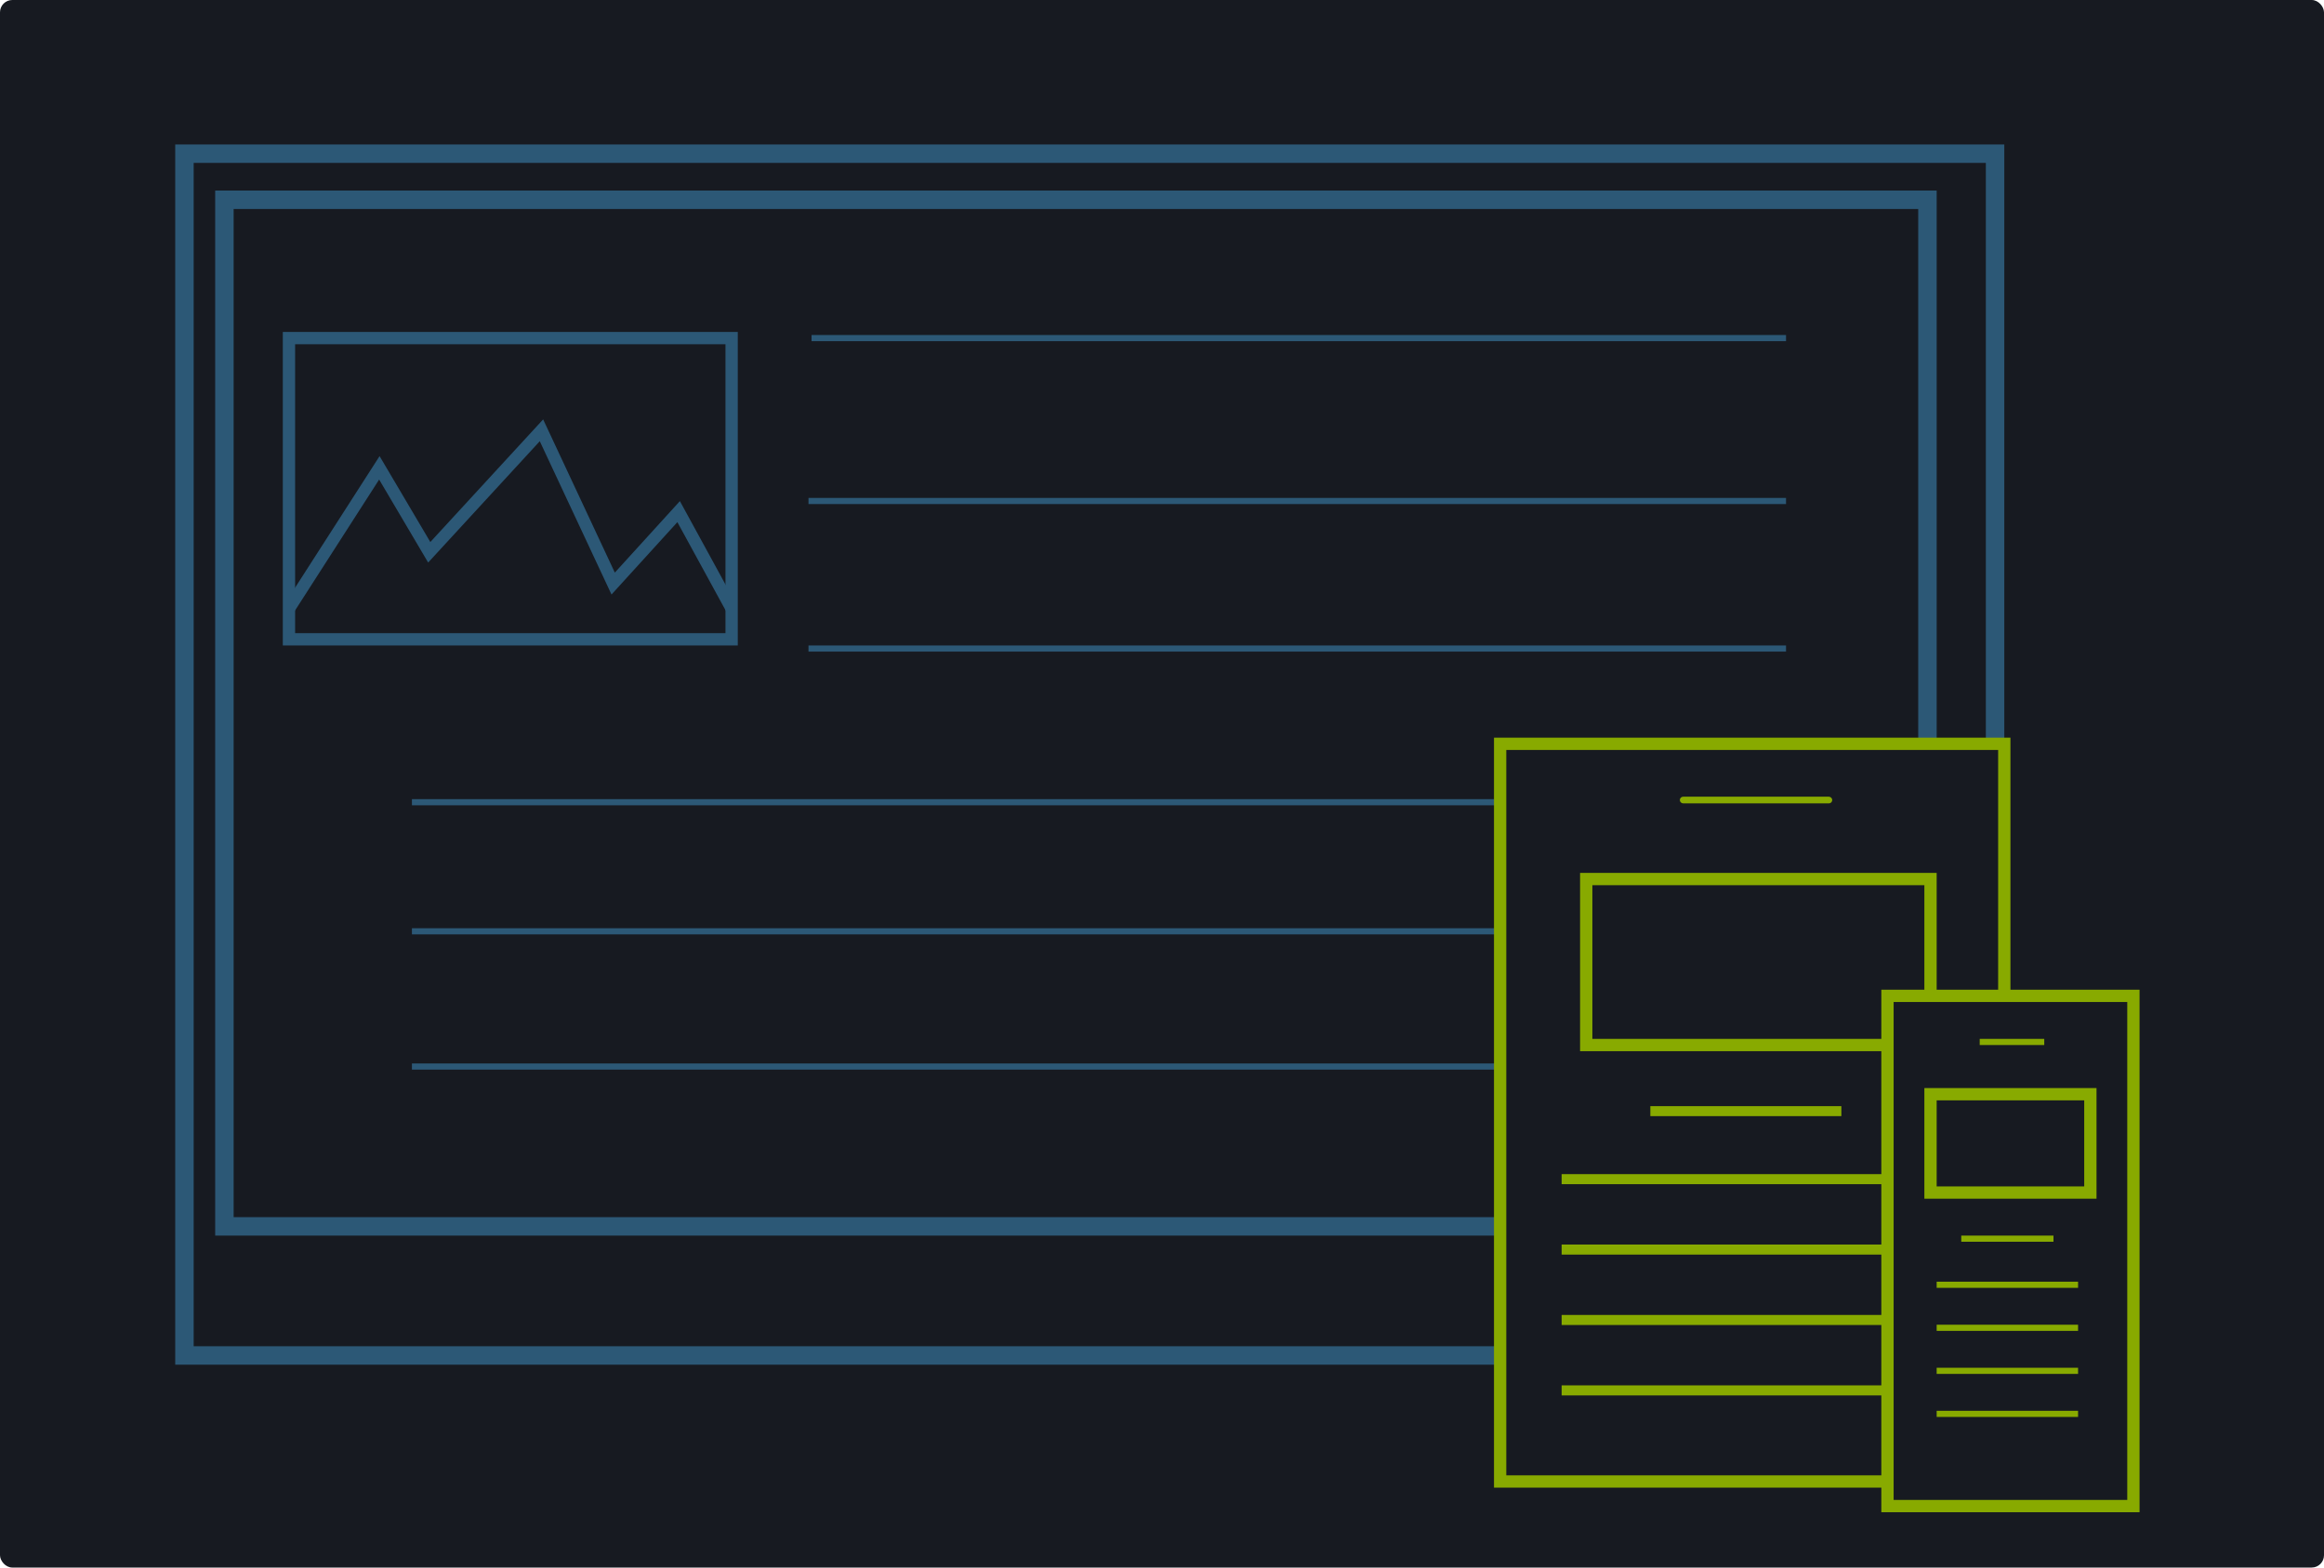 <svg width="378" height="255" viewBox="0 0 378 255" fill="none" xmlns="http://www.w3.org/2000/svg">
<rect width="378" height="255" rx="2" fill="#171A21"/>
<rect x="36.5" y="32.5" width="277" height="167" stroke="#2C5876" stroke-width="3"/>
<path d="M30 220.5V25H324.5V220.5H30Z" stroke="#2C5876" stroke-width="3"/>
<path d="M47 104V55H119V104H47Z" stroke="#2C5876" stroke-width="2"/>
<path d="M47 99L61.704 76.105L69.817 89.842L88.07 70L99.732 94.93L110.38 83.228L119 99" stroke="#2C5876" stroke-width="2"/>
<rect x="67.25" y="130.25" width="223.5" height="0.5" stroke="#2C5876" stroke-width="0.5"/>
<rect x="67.25" y="151.25" width="223.5" height="0.5" stroke="#2C5876" stroke-width="0.5"/>
<rect x="67.25" y="173.25" width="223.5" height="0.5" stroke="#2C5876" stroke-width="0.5"/>
<path d="M132 55H290.5" stroke="#2C5876"/>
<path d="M131.5 81.5H290.5" stroke="#2C5876"/>
<path d="M290.5 105.5H131.5" stroke="#2C5876"/>
<g filter="url(#filter0_d)">
<mask id="path-12-inside-1" fill="white">
<rect x="241" y="116" width="88" height="126" rx="1"/>
</mask>
<rect x="241" y="116" width="88" height="126" rx="1" fill="#171A21" stroke="#88AA00" stroke-width="4" mask="url(#path-12-inside-1)"/>
<rect x="244" y="119" width="82" height="120" fill="#171A21" stroke="#88AA00" stroke-width="2"/>
<rect x="273.497" y="127.875" width="24.246" height="0.543" rx="0.272" fill="#88AA00" stroke="#88AA00" stroke-width="0.543"/>
<rect x="268.834" y="178.349" width="30.26" height="0.811" fill="#0C0712" stroke="#88AA00" stroke-width="0.811"/>
<rect x="254.409" y="189.409" width="59.182" height="0.818" fill="#0C0712" stroke="#88AA00" stroke-width="0.818"/>
<rect x="254.409" y="200.864" width="59.182" height="0.818" fill="#0C0712" stroke="#88AA00" stroke-width="0.818"/>
<rect x="254.409" y="212.318" width="59.182" height="0.818" fill="#0C0712" stroke="#88AA00" stroke-width="0.818"/>
<rect x="254.409" y="223.773" width="59.182" height="0.818" fill="#0C0712" stroke="#88AA00" stroke-width="0.818"/>
<path d="M258 168V141H314V168H258Z" fill="#171A21" stroke="#88AA00" stroke-width="2"/>
</g>
<g filter="url(#filter1_d)">
<mask id="path-21-inside-2" fill="white">
<rect x="304" y="156" width="46" height="89" rx="1"/>
</mask>
<rect x="304" y="156" width="46" height="89" rx="1" fill="#171A21" stroke="#88AA00" stroke-width="4" mask="url(#path-21-inside-2)"/>
<rect x="307" y="159" width="40" height="83" fill="#171A21" stroke="#88AA00" stroke-width="2"/>
<rect x="319.25" y="198.25" width="14.5" height="0.5" fill="#0C0712" stroke="#88AA00" stroke-width="0.5"/>
<path d="M315 206H338" stroke="#88AA00"/>
<path d="M315 213H338" stroke="#88AA00"/>
<path d="M315 220H338" stroke="#88AA00"/>
<path d="M315 227H338" stroke="#88AA00"/>
<path d="M314 191V175H340V191H314Z" fill="#171A21" stroke="#88AA00" stroke-width="2"/>
<rect x="322.25" y="166.25" width="10" height="0.5" fill="#0C0712" stroke="#88AA00" stroke-width="0.5"/>
</g>
<defs>
<filter id="filter0_d" x="239" y="116" width="92" height="130" filterUnits="userSpaceOnUse" color-interpolation-filters="sRGB">
<feFlood flood-opacity="0" result="BackgroundImageFix"/>
<feColorMatrix in="SourceAlpha" type="matrix" values="0 0 0 0 0 0 0 0 0 0 0 0 0 0 0 0 0 0 127 0"/>
<feOffset dy="2"/>
<feGaussianBlur stdDeviation="1"/>
<feColorMatrix type="matrix" values="0 0 0 0 0.533 0 0 0 0 0.667 0 0 0 0 0 0 0 0 0.25 0"/>
<feBlend mode="normal" in2="BackgroundImageFix" result="effect1_dropShadow"/>
<feBlend mode="normal" in="SourceGraphic" in2="effect1_dropShadow" result="shape"/>
</filter>
<filter id="filter1_d" x="301" y="156" width="52" height="95" filterUnits="userSpaceOnUse" color-interpolation-filters="sRGB">
<feFlood flood-opacity="0" result="BackgroundImageFix"/>
<feColorMatrix in="SourceAlpha" type="matrix" values="0 0 0 0 0 0 0 0 0 0 0 0 0 0 0 0 0 0 127 0"/>
<feOffset dy="3"/>
<feGaussianBlur stdDeviation="1.5"/>
<feColorMatrix type="matrix" values="0 0 0 0 0.533 0 0 0 0 0.667 0 0 0 0 0 0 0 0 0.25 0"/>
<feBlend mode="normal" in2="BackgroundImageFix" result="effect1_dropShadow"/>
<feBlend mode="normal" in="SourceGraphic" in2="effect1_dropShadow" result="shape"/>
</filter>
</defs>
</svg>
